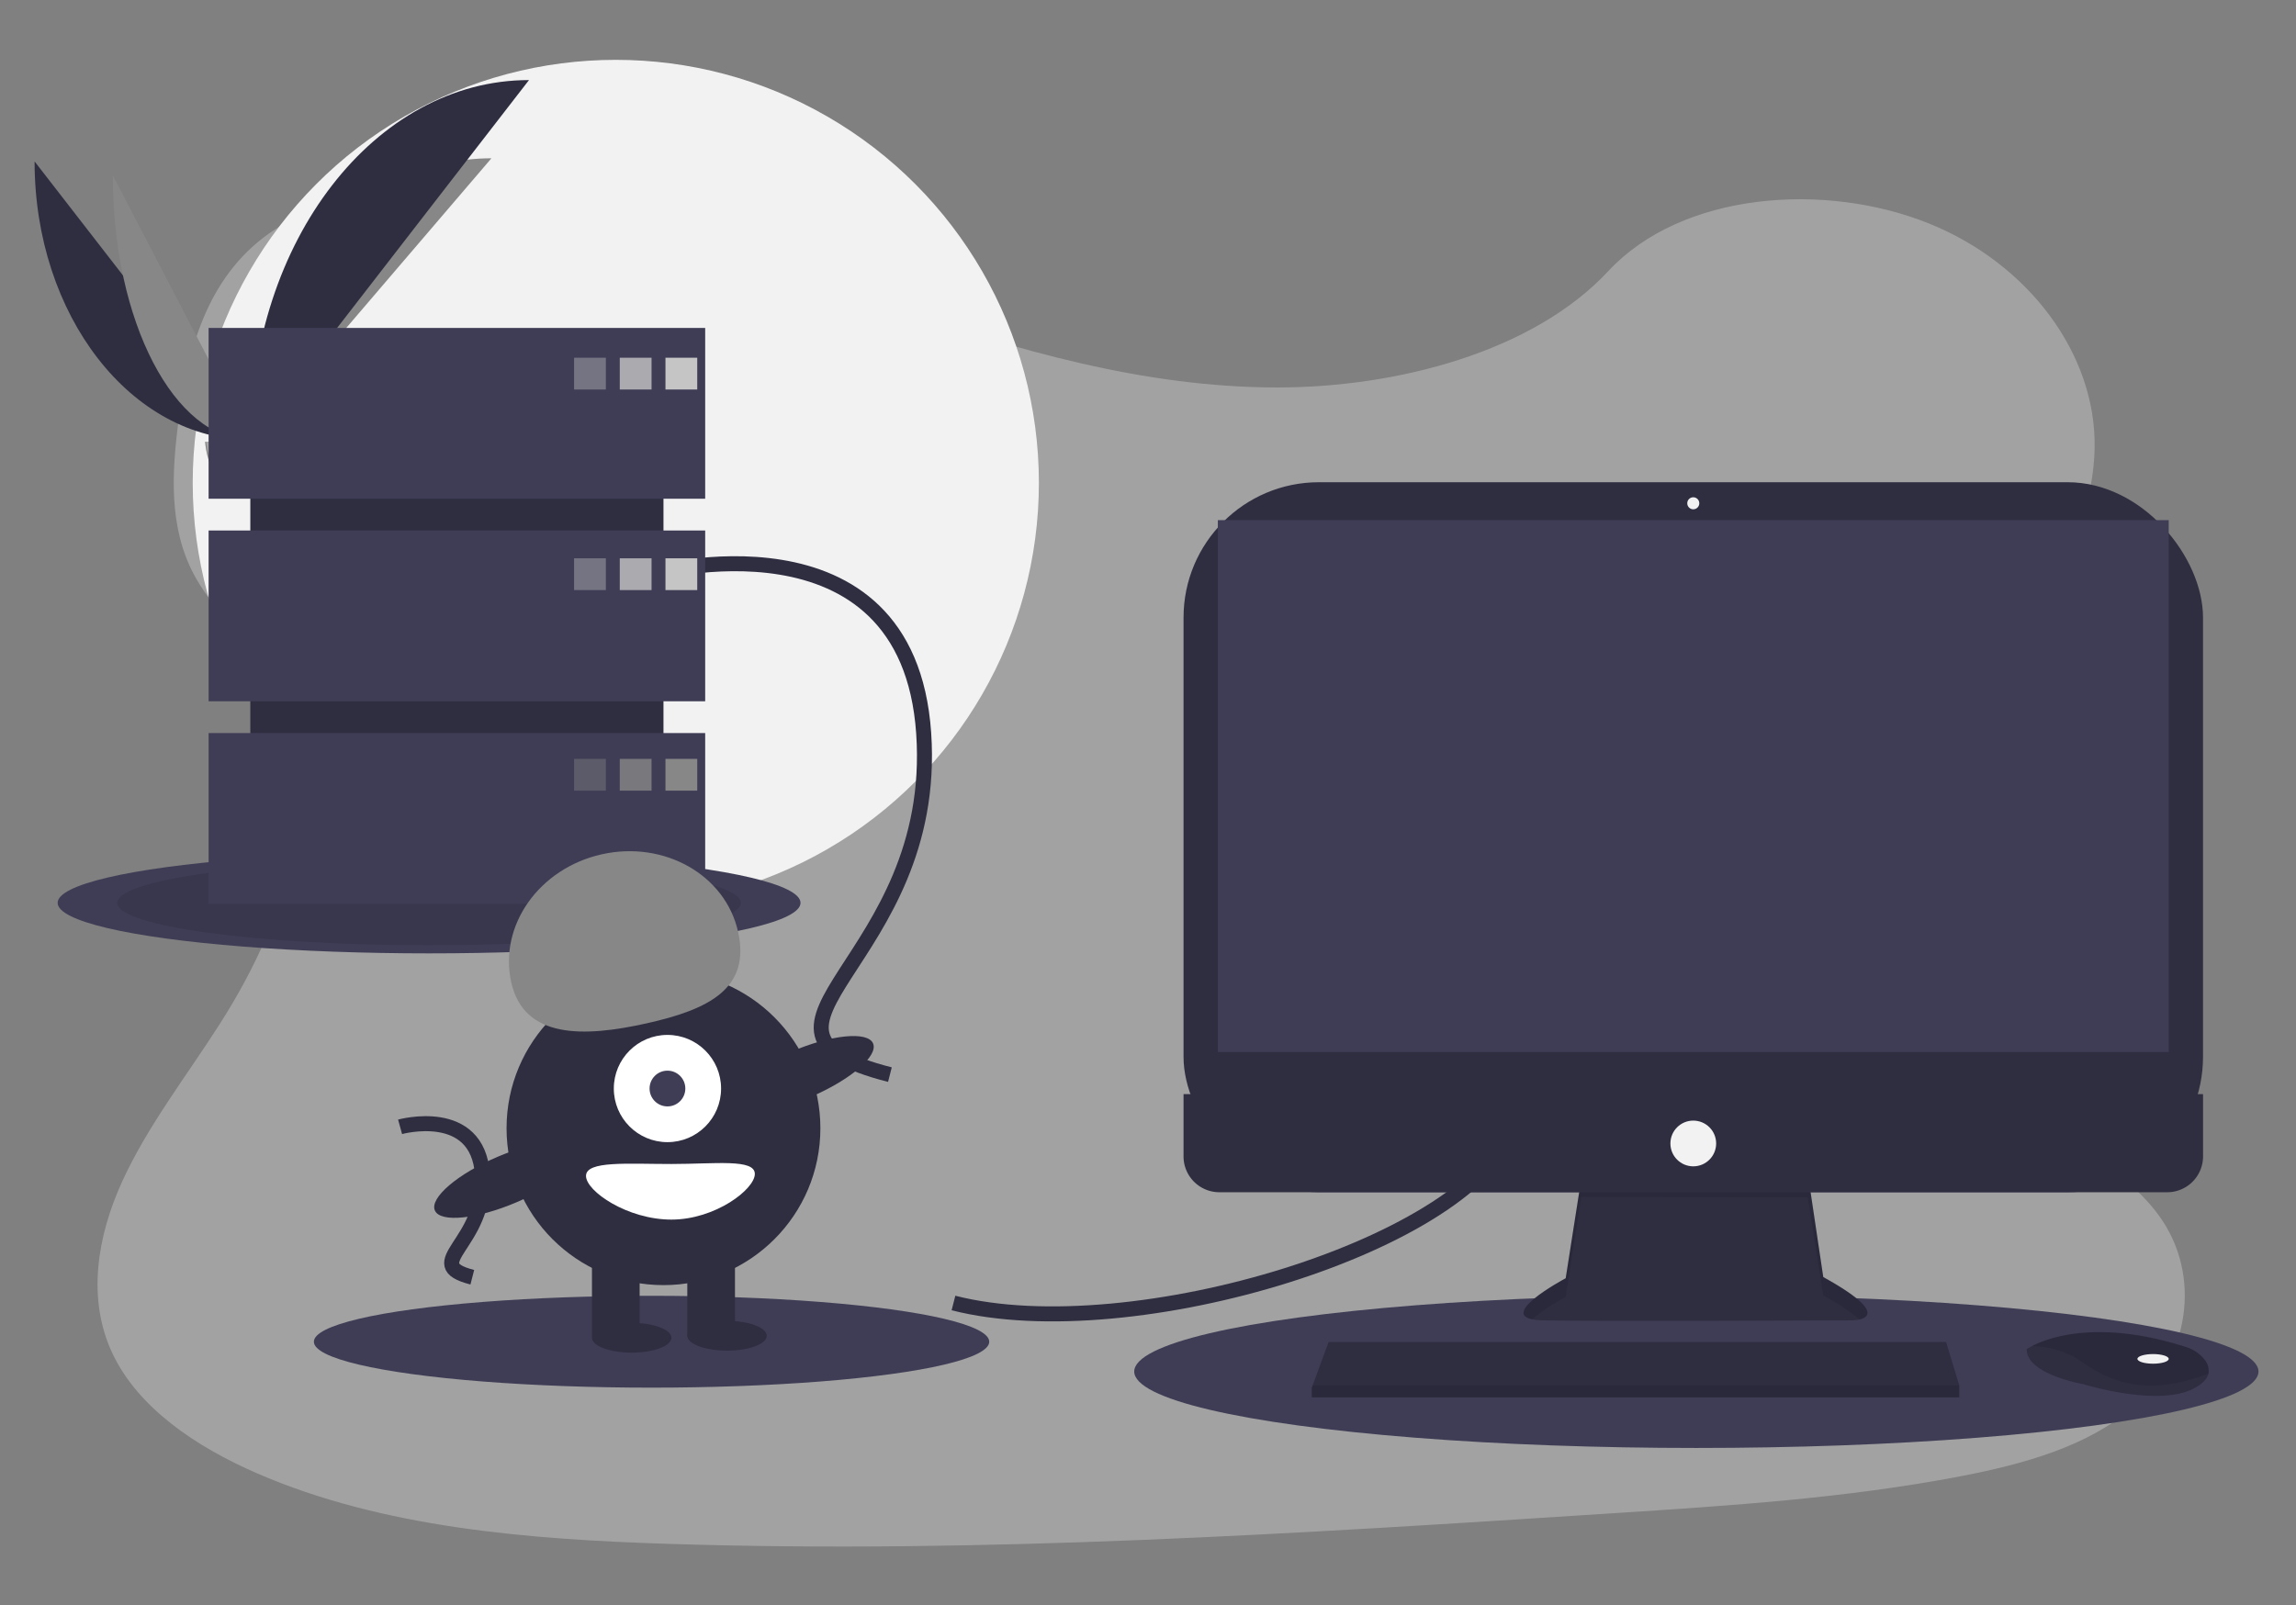 <svg xmlns="http://www.w3.org/2000/svg" xmlns:xlink="http://www.w3.org/1999/xlink" width="306" height="214" viewBox="0 0 306 214"><rect x="0" y="0" width="306" height="214" fill="#808080" stroke="none"/><defs><clipPath id="clip-internalServerError-DarkMode"><rect width="306" height="214"/></clipPath></defs><g id="internalServerError-DarkMode" clip-path="url(#clip-internalServerError-DarkMode)"><rect width="306" height="214" fill="rgba(255,255,255,0)"/><g id="Group_81" data-name="Group 81" transform="translate(-35 -96)"><path id="Path_116" fill="#fff" d="M174.253,73.6c-17.831.024-34.993-5.031-51.409-10.646s-32.706-11.9-50.2-14.567c-11.254-1.713-24.052-1.555-32.849,4.663-8.468,5.982-10.92,15.884-12.1,25.032-.89,6.882-1.3,14.1,2.032,20.4,2.314,4.37,6.274,7.972,9.064,12.137,9.742,14.489,3.883,33-5.584,47.822-4.439,6.956-9.639,13.623-13,20.977s-4.733,15.693-1.31,22.952c3.392,7.194,11.054,12.416,19.276,15.982,16.7,7.256,36.138,8.812,55.057,9.41,41.877,1.329,83.836-1.381,125.682-4.091,15.486-1,31.041-2.011,46.207-4.914,8.42-1.61,17.091-4,23.062-9.238,7.578-6.65,9.129-17.509,3.614-25.313-9.248-13.091-33.634-15.56-40.265-29.724-3.657-7.8-.5-16.74,4.141-24.257,9.961-16.127,27.107-30.573,27.4-48.611.2-12.387-8.719-24.471-22.036-29.855-13.959-5.639-32.992-4.189-42.772,6.321C208.2,68.907,190,73.585,174.253,73.6Z" data-name="Path 116" opacity=".27" transform="translate(31.09 74.051)"/><g id="Group_67" data-name="Group 67" transform="translate(39.609 103.978)"><circle id="Ellipse_45" cx="56.387" cy="56.387" r="56.387" fill="#f2f2f2" data-name="Ellipse 45" transform="translate(21.075)"/><path id="Path_230" fill="#2f2e41" d="M31.391,151.642c0,20.516,12.871,37.117,28.776,37.117" data-name="Path 230" transform="translate(-31.391 -138.103)"/><path id="Path_231" fill="#878787" d="M140.092,187.6c0-20.746,14.363-37.534,32.112-37.534" data-name="Path 231" transform="translate(-111.316 -136.945)"/><path id="Path_232" fill="#878787" d="M70.775,158.668c0,19.488,8.207,35.257,18.35,35.257" data-name="Path 232" transform="translate(-60.349 -143.269)"/><path id="Path_233" fill="#2f2e41" d="M140.092,158.643c0-26.509,16.6-47.96,37.117-47.96" data-name="Path 233" transform="translate(-111.316 -107.987)"/><path id="Path_234" fill="#a8a8a8" d="M117.224,286.714s4.081-.126,5.311-1,6.277-1.922,6.583-.517,6.133,6.986,1.526,7.023-10.705-.718-11.933-1.465S117.224,286.714,117.224,286.714Z" data-name="Path 234" transform="translate(-94.502 -235.797)"/><path id="Path_235" d="M130.725,297.84c-4.607.037-10.705-.718-11.933-1.465-.935-.569-1.307-2.613-1.432-3.555l-.136.005s.258,3.291,1.486,4.039,7.326,1.5,11.933,1.465c1.33-.011,1.789-.484,1.764-1.185C132.222,297.568,131.715,297.832,130.725,297.84Z" data-name="Path 235" opacity=".2" transform="translate(-94.501 -241.907)"/><ellipse id="Ellipse_46" cx="49.504" cy="6.735" fill="#3f3d56" data-name="Ellipse 46" rx="49.504" ry="6.735" transform="translate(3.073 105.642)"/><ellipse id="Ellipse_47" cx="41.562" cy="5.654" data-name="Ellipse 47" opacity=".1" rx="41.562" ry="5.654" transform="translate(11.015 106.722)"/><ellipse id="Ellipse_48" cx="74.918" cy="10.192" fill="#3f3d56" data-name="Ellipse 48" rx="74.918" ry="10.192" transform="translate(146.555 164.66)"/><ellipse id="Ellipse_49" cx="45.004" cy="6.122" fill="#3f3d56" data-name="Ellipse 49" rx="45.004" ry="6.122" transform="translate(37.223 164.759)"/><path id="Path_236" fill="none" stroke="#2f2e41" stroke-miterlimit="10" stroke-width="2" d="M494,660.325c23.825,6.089,69.623-7.942,74.653-23.825" data-name="Path 236" transform="translate(-371.535 -494.606)"/><path id="Path_237" fill="none" stroke="#2f2e41" stroke-miterlimit="10" stroke-width="2" d="M341,355.618s34.415-9.53,36.532,21.178-28.326,39.444-4.5,45.533" data-name="Path 237" transform="translate(-259.038 -287.053)"/><path id="Path_238" fill="none" stroke="#2f2e41" stroke-miterlimit="10" stroke-width="2" d="M215.4,636.616s10.344-2.864,10.98,6.365-8.514,11.855-1.353,13.685" data-name="Path 238" transform="translate(-166.689 -494.383)"/><path id="Path_239" fill="#2f2e41" d="M788.694,661.512l-2.086,13.315s-10.267,5.454-3.048,5.615,41.227,0,41.227,0,6.577,0-3.85-5.775l-2.085-13.956Z" data-name="Path 239" transform="translate(-582.549 -512.407)"/><path id="Path_240" d="M782.114,680.3a28.394,28.394,0,0,1,4.5-2.979L788.7,664l30.158.028,2.085,13.126a27.375,27.375,0,0,1,4.819,3.171c1.339-.306,2.8-1.441-4.819-5.662l-2.085-13.956-30.158.8-2.085,13.315S777.987,679.41,782.114,680.3Z" data-name="Path 240" opacity=".1" transform="translate(-582.555 -512.407)"/><rect id="Rectangle_51" width="135.872" height="94.645" fill="#2f2e41" data-name="Rectangle 51" rx="18.046" transform="translate(153.127 56.305)"/><rect id="Rectangle_52" width="126.728" height="70.904" fill="#3f3d56" data-name="Rectangle 52" transform="translate(157.699 61.358)"/><circle id="Ellipse_50" cx=".802" cy=".802" r=".802" fill="#f2f2f2" data-name="Ellipse 50" transform="translate(220.261 58.31)"/><path id="Path_241" fill="#2f2e41" d="M745.7,621.322v8.3a4.777,4.777,0,0,1-4.778,4.777H614.6a4.777,4.777,0,0,1-4.777-4.778v-8.3Z" data-name="Path 241" transform="translate(-456.697 -483.446)"/><path id="Path_242" fill="#2f2e41" d="M729.272,651.426v1.6h-86.3v-1.283l.119-.321,2.127-5.775h82.293Z" data-name="Path 242" transform="translate(-472.757 -474.73)"/><path id="Path_243" fill="#2f2e41" d="M1058.534,746.693c-.157.672-.751,1.381-2.092,2.052-4.812,2.406-14.6-.642-14.6-.642s-7.54-1.283-7.54-4.652a6.027,6.027,0,0,1,.661-.393c2.023-1.07,8.732-3.712,20.627.112a4.962,4.962,0,0,1,2.261,1.482A2.366,2.366,0,0,1,1058.534,746.693Z" data-name="Path 243" transform="translate(-768.806 -571.567)"/><path id="Path_244" d="M1060.37,746.693c-5.891,2.257-11.141,2.425-16.529-1.317a11.834,11.834,0,0,0-7.039-2.318c2.023-1.07,8.732-3.712,20.627.112a4.96,4.96,0,0,1,2.261,1.482A2.365,2.365,0,0,1,1060.37,746.693Z" data-name="Path 244" opacity=".1" transform="translate(-770.642 -571.567)"/><ellipse id="Ellipse_51" cx="2.085" cy=".642" fill="#f2f2f2" data-name="Ellipse 51" rx="2.085" ry=".642" transform="translate(280.257 172.526)"/><circle id="Ellipse_52" cx="3.048" cy="3.048" r="3.048" fill="#f2f2f2" data-name="Ellipse 52" transform="translate(218.015 141.405)"/><path id="Path_245" d="M729.272,667.466v1.6h-86.3v-1.283l.119-.321Z" data-name="Path 245" opacity=".1" transform="translate(-472.757 -490.77)"/><rect id="Rectangle_53" width="55.063" height="64.064" fill="#2f2e41" data-name="Rectangle 53" transform="translate(28.752 42.092)"/><rect id="Rectangle_54" width="66.182" height="22.767" fill="#3f3d56" data-name="Rectangle 54" transform="translate(23.193 35.738)"/><rect id="Rectangle_55" width="66.182" height="22.767" fill="#3f3d56" data-name="Rectangle 55" transform="translate(23.193 62.74)"/><rect id="Rectangle_56" width="66.182" height="22.767" fill="#3f3d56" data-name="Rectangle 56" transform="translate(23.193 89.743)"/><rect id="Rectangle_57" width="4.236" height="4.236" fill="#c5c5c5" data-name="Rectangle 57" opacity=".4" transform="translate(71.902 39.709)"/><rect id="Rectangle_58" width="4.236" height="4.236" fill="#c5c5c5" data-name="Rectangle 58" opacity=".8" transform="translate(77.991 39.709)"/><rect id="Rectangle_59" width="4.236" height="4.236" fill="#c5c5c5" data-name="Rectangle 59" transform="translate(84.08 39.709)"/><rect id="Rectangle_60" width="4.236" height="4.236" fill="#c5c5c5" data-name="Rectangle 60" opacity=".4" transform="translate(71.902 66.447)"/><rect id="Rectangle_61" width="4.236" height="4.236" fill="#c5c5c5" data-name="Rectangle 61" opacity=".8" transform="translate(77.991 66.447)"/><rect id="Rectangle_62" width="4.236" height="4.236" fill="#c5c5c5" data-name="Rectangle 62" transform="translate(84.08 66.447)"/><rect id="Rectangle_63" width="4.236" height="4.236" fill="#878787" data-name="Rectangle 63" opacity=".4" transform="translate(71.902 93.184)"/><rect id="Rectangle_64" width="4.236" height="4.236" fill="#878787" data-name="Rectangle 64" opacity=".8" transform="translate(77.991 93.184)"/><rect id="Rectangle_65" width="4.236" height="4.236" fill="#878787" data-name="Rectangle 65" transform="translate(84.08 93.184)"/><circle id="Ellipse_53" cx="20.913" cy="20.913" r="20.913" fill="#2f2e41" data-name="Ellipse 53" transform="translate(62.902 121.51)"/><rect id="Rectangle_66" width="6.353" height="11.383" fill="#2f2e41" data-name="Rectangle 66" transform="translate(74.285 158.836)"/><rect id="Rectangle_67" width="6.353" height="11.383" fill="#2f2e41" data-name="Rectangle 67" transform="translate(86.992 158.836)"/><ellipse id="Ellipse_54" cx="5.295" cy="1.985" fill="#2f2e41" data-name="Ellipse 54" rx="5.295" ry="1.985" transform="translate(74.285 168.366)"/><ellipse id="Ellipse_55" cx="5.295" cy="1.985" fill="#2f2e41" data-name="Ellipse 55" rx="5.295" ry="1.985" transform="translate(86.992 168.102)"/><circle id="Ellipse_56" cx="7.148" cy="7.148" r="7.148" fill="#fff" data-name="Ellipse 56" transform="translate(77.197 129.981)"/><circle id="Ellipse_57" cx="2.383" cy="2.383" r="2.383" fill="#3f3d56" data-name="Ellipse 57" transform="translate(81.962 134.746)"/><path id="Path_246" fill="#878787" d="M270.508,516.478c-1.689-7.563,3.709-15.2,12.057-17.068s16.483,2.756,18.172,10.318-3.843,10.352-12.191,12.216S272.2,524.041,270.508,516.478Z" data-name="Path 246" transform="translate(-206.98 -393.504)"/><ellipse id="Ellipse_58" cx="10.457" cy="3.283" fill="#2f2e41" data-name="Ellipse 58" rx="10.457" ry="3.283" transform="translate(91.233 136.33) rotate(-23.171)"/><ellipse id="Ellipse_59" cx="10.457" cy="3.283" fill="#2f2e41" data-name="Ellipse 59" rx="10.457" ry="3.283" transform="translate(52.054 150.361) rotate(-23.171)"/><path id="Path_247" fill="#fff" d="M331.5,657.479c0,2.047-5.27,6.089-11.119,6.089S309,659.791,309,657.744s5.535-1.588,11.383-1.588S331.5,655.432,331.5,657.479Z" data-name="Path 247" transform="translate(-235.509 -508.967)"/></g></g></g></svg>